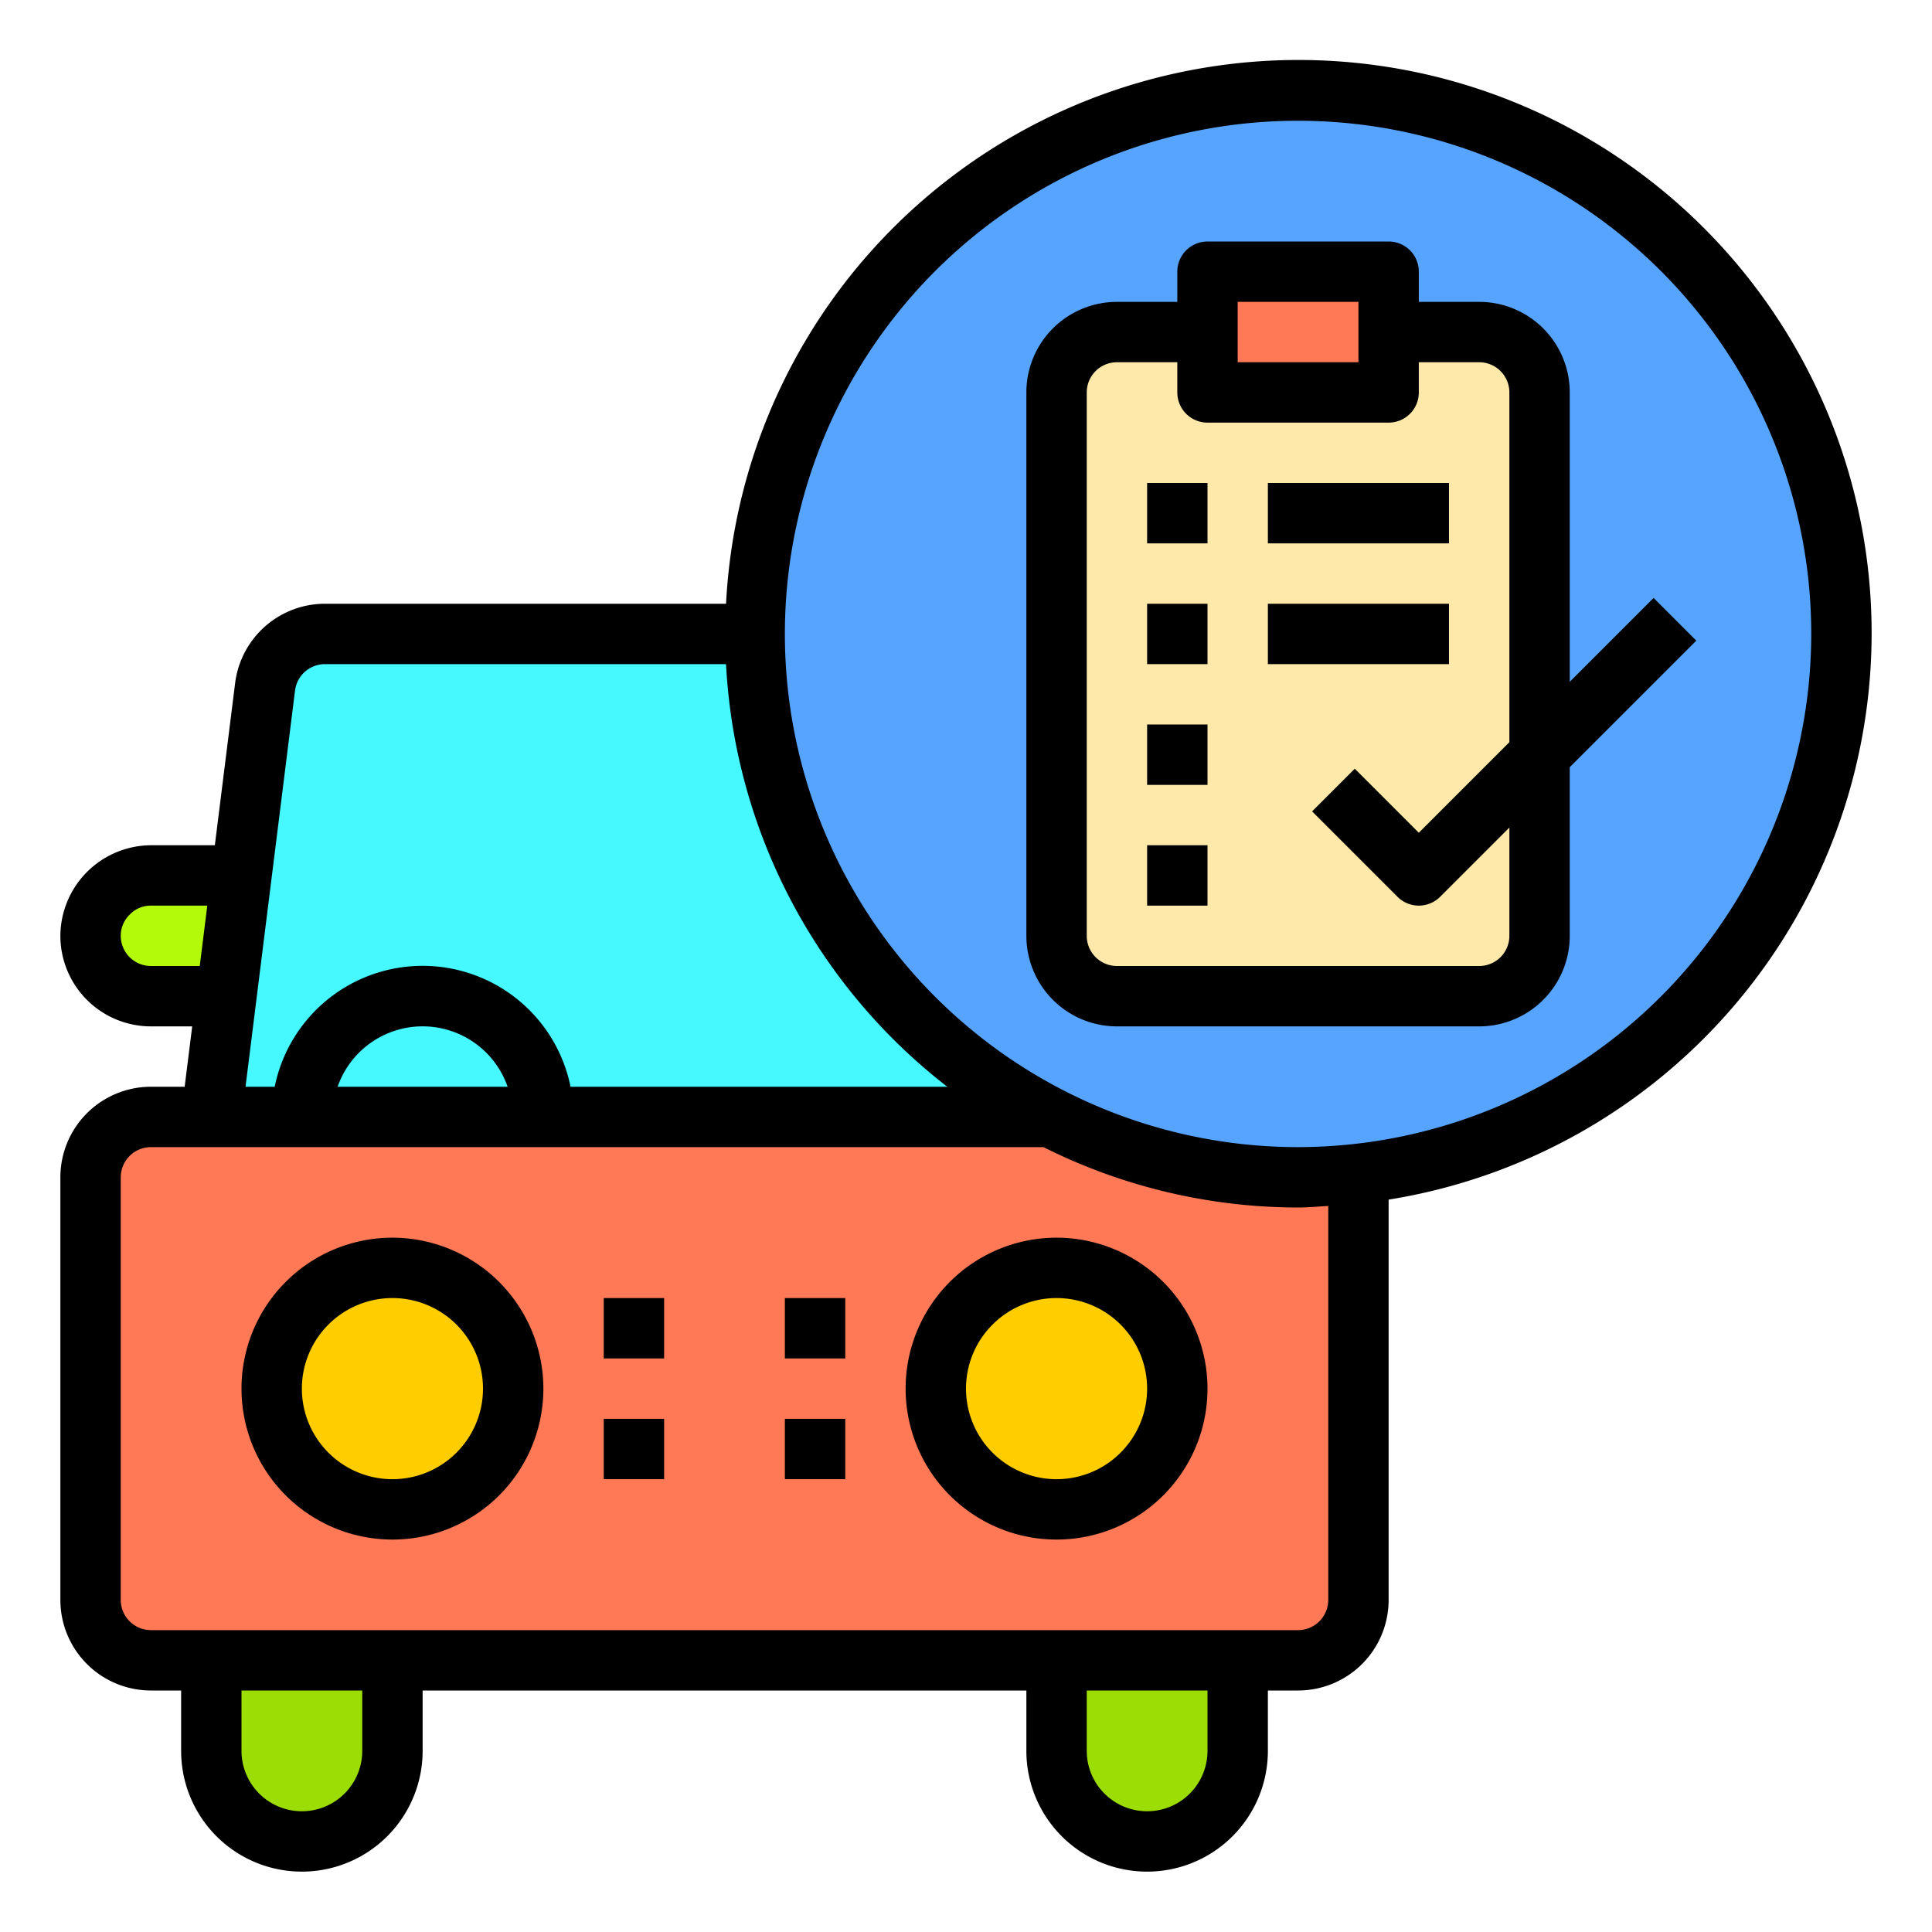 <svg height="512" viewBox="0 0 64 64" width="512" xmlns="http://www.w3.org/2000/svg"><path d="m61 21a18 18 0 0 1 -16.01 17.89 18.662 18.662 0 0 1 -1.99.11 18 18 0 1 1 18-18z" fill="#57a4ff"/><path d="m51 25v6a2.006 2.006 0 0 1 -2 2h-12a2.006 2.006 0 0 1 -2-2v-18a2.006 2.006 0 0 1 2-2h3v2h6v-2h3a2.006 2.006 0 0 1 2 2z" fill="#fee9ab"/><path d="m46 11v2h-6v-2-2h6z" fill="#ff7956"/><path d="m45 39v14a2.006 2.006 0 0 1 -2 2h-38a2.006 2.006 0 0 1 -2-2v-14a2.006 2.006 0 0 1 2-2h29.76a17.849 17.849 0 0 0 8.24 2 18.662 18.662 0 0 0 1.99-.11.375.375 0 0 1 .01.11z" fill="#ff7956"/><path d="m41 55v3a3 3 0 0 1 -6 0v-3z" fill="#9cdd05"/><circle cx="35" cy="46" fill="#ffcd00" r="4"/><path d="m34.76 37h-16.76a4 4 0 0 0 -8 0h-3l.5-4 .5-4 .78-6.25a2.007 2.007 0 0 1 1.99-1.75h14.23a17.983 17.983 0 0 0 9.76 16z" fill="#46f8ff"/><path d="m18 37h-8a4 4 0 0 1 8 0z" fill="#46f8ff"/><circle cx="13" cy="46" fill="#ffcd00" r="4"/><path d="m13 55v3a3 3 0 0 1 -6 0v-3z" fill="#9cdd05"/><path d="m8 29-.5 4h-2.5a2.006 2.006 0 0 1 -2-2 2.015 2.015 0 0 1 2-2z" fill="#b2fa09"/><path d="m13 41a5 5 0 1 0 5 5 5.006 5.006 0 0 0 -5-5zm0 8a3 3 0 1 1 3-3 3 3 0 0 1 -3 3z"/><path d="m35 41a5 5 0 1 0 5 5 5.006 5.006 0 0 0 -5-5zm0 8a3 3 0 1 1 3-3 3 3 0 0 1 -3 3z"/><path d="m62 21a18.987 18.987 0 0 0 -37.949-1h-13.285a3 3 0 0 0 -2.977 2.628l-.672 5.372h-2.117a3.017 3.017 0 0 0 -3 3 3 3 0 0 0 3 3h1.367l-.25 2h-1.117a3 3 0 0 0 -3 3v14a3 3 0 0 0 3 3h1v2a4 4 0 0 0 8 0v-2h20v2a4 4 0 0 0 8 0v-2h1a3 3 0 0 0 3-3v-13.261a19.012 19.012 0 0 0 16-18.739zm-57 11a1 1 0 0 1 -1-1 .978.978 0 0 1 .306-.712.957.957 0 0 1 .694-.288h1.867l-.25 2zm4.773-9.124a1 1 0 0 1 .993-.876h13.285a18.955 18.955 0 0 0 7.33 14h-12.481a5 5 0 0 0 -9.8 0h-.967zm7.043 13.124h-5.632a2.982 2.982 0 0 1 5.632 0zm-4.816 22a2 2 0 0 1 -4 0v-2h4zm28 0a2 2 0 0 1 -4 0v-2h4zm4-5a1 1 0 0 1 -1 1h-38a1 1 0 0 1 -1-1v-14a1 1 0 0 1 1-1h29.566a18.855 18.855 0 0 0 8.434 2c.338 0 .667-.033 1-.051zm-1-15a17 17 0 1 1 17-17 17.019 17.019 0 0 1 -17 17z"/><path d="m20 43h2v2h-2z"/><path d="m26 43h2v2h-2z"/><path d="m20 47h2v2h-2z"/><path d="m26 47h2v2h-2z"/><path d="m54.778 19.808-2.778 2.778v-9.586a3 3 0 0 0 -3-3h-2v-1a1 1 0 0 0 -1-1h-6a1 1 0 0 0 -1 1v1h-2a3 3 0 0 0 -3 3v18a3 3 0 0 0 3 3h12a3 3 0 0 0 3-3v-5.586l4.192-4.192zm-13.778-9.808h4v2h-4zm9 21a1 1 0 0 1 -1 1h-12a1 1 0 0 1 -1-1v-18a1 1 0 0 1 1-1h2v1a1 1 0 0 0 1 1h6a1 1 0 0 0 1-1v-1h2a1 1 0 0 1 1 1v11.586l-3 3-2.121-2.122-1.414 1.414 2.828 2.829a1 1 0 0 0 1.414 0l2.293-2.293z"/><path d="m38 16h2v2h-2z"/><path d="m42 16h6v2h-6z"/><path d="m38 20h2v2h-2z"/><path d="m42 20h6v2h-6z"/><path d="m38 24h2v2h-2z"/><path d="m38 28h2v2h-2z"/></svg>